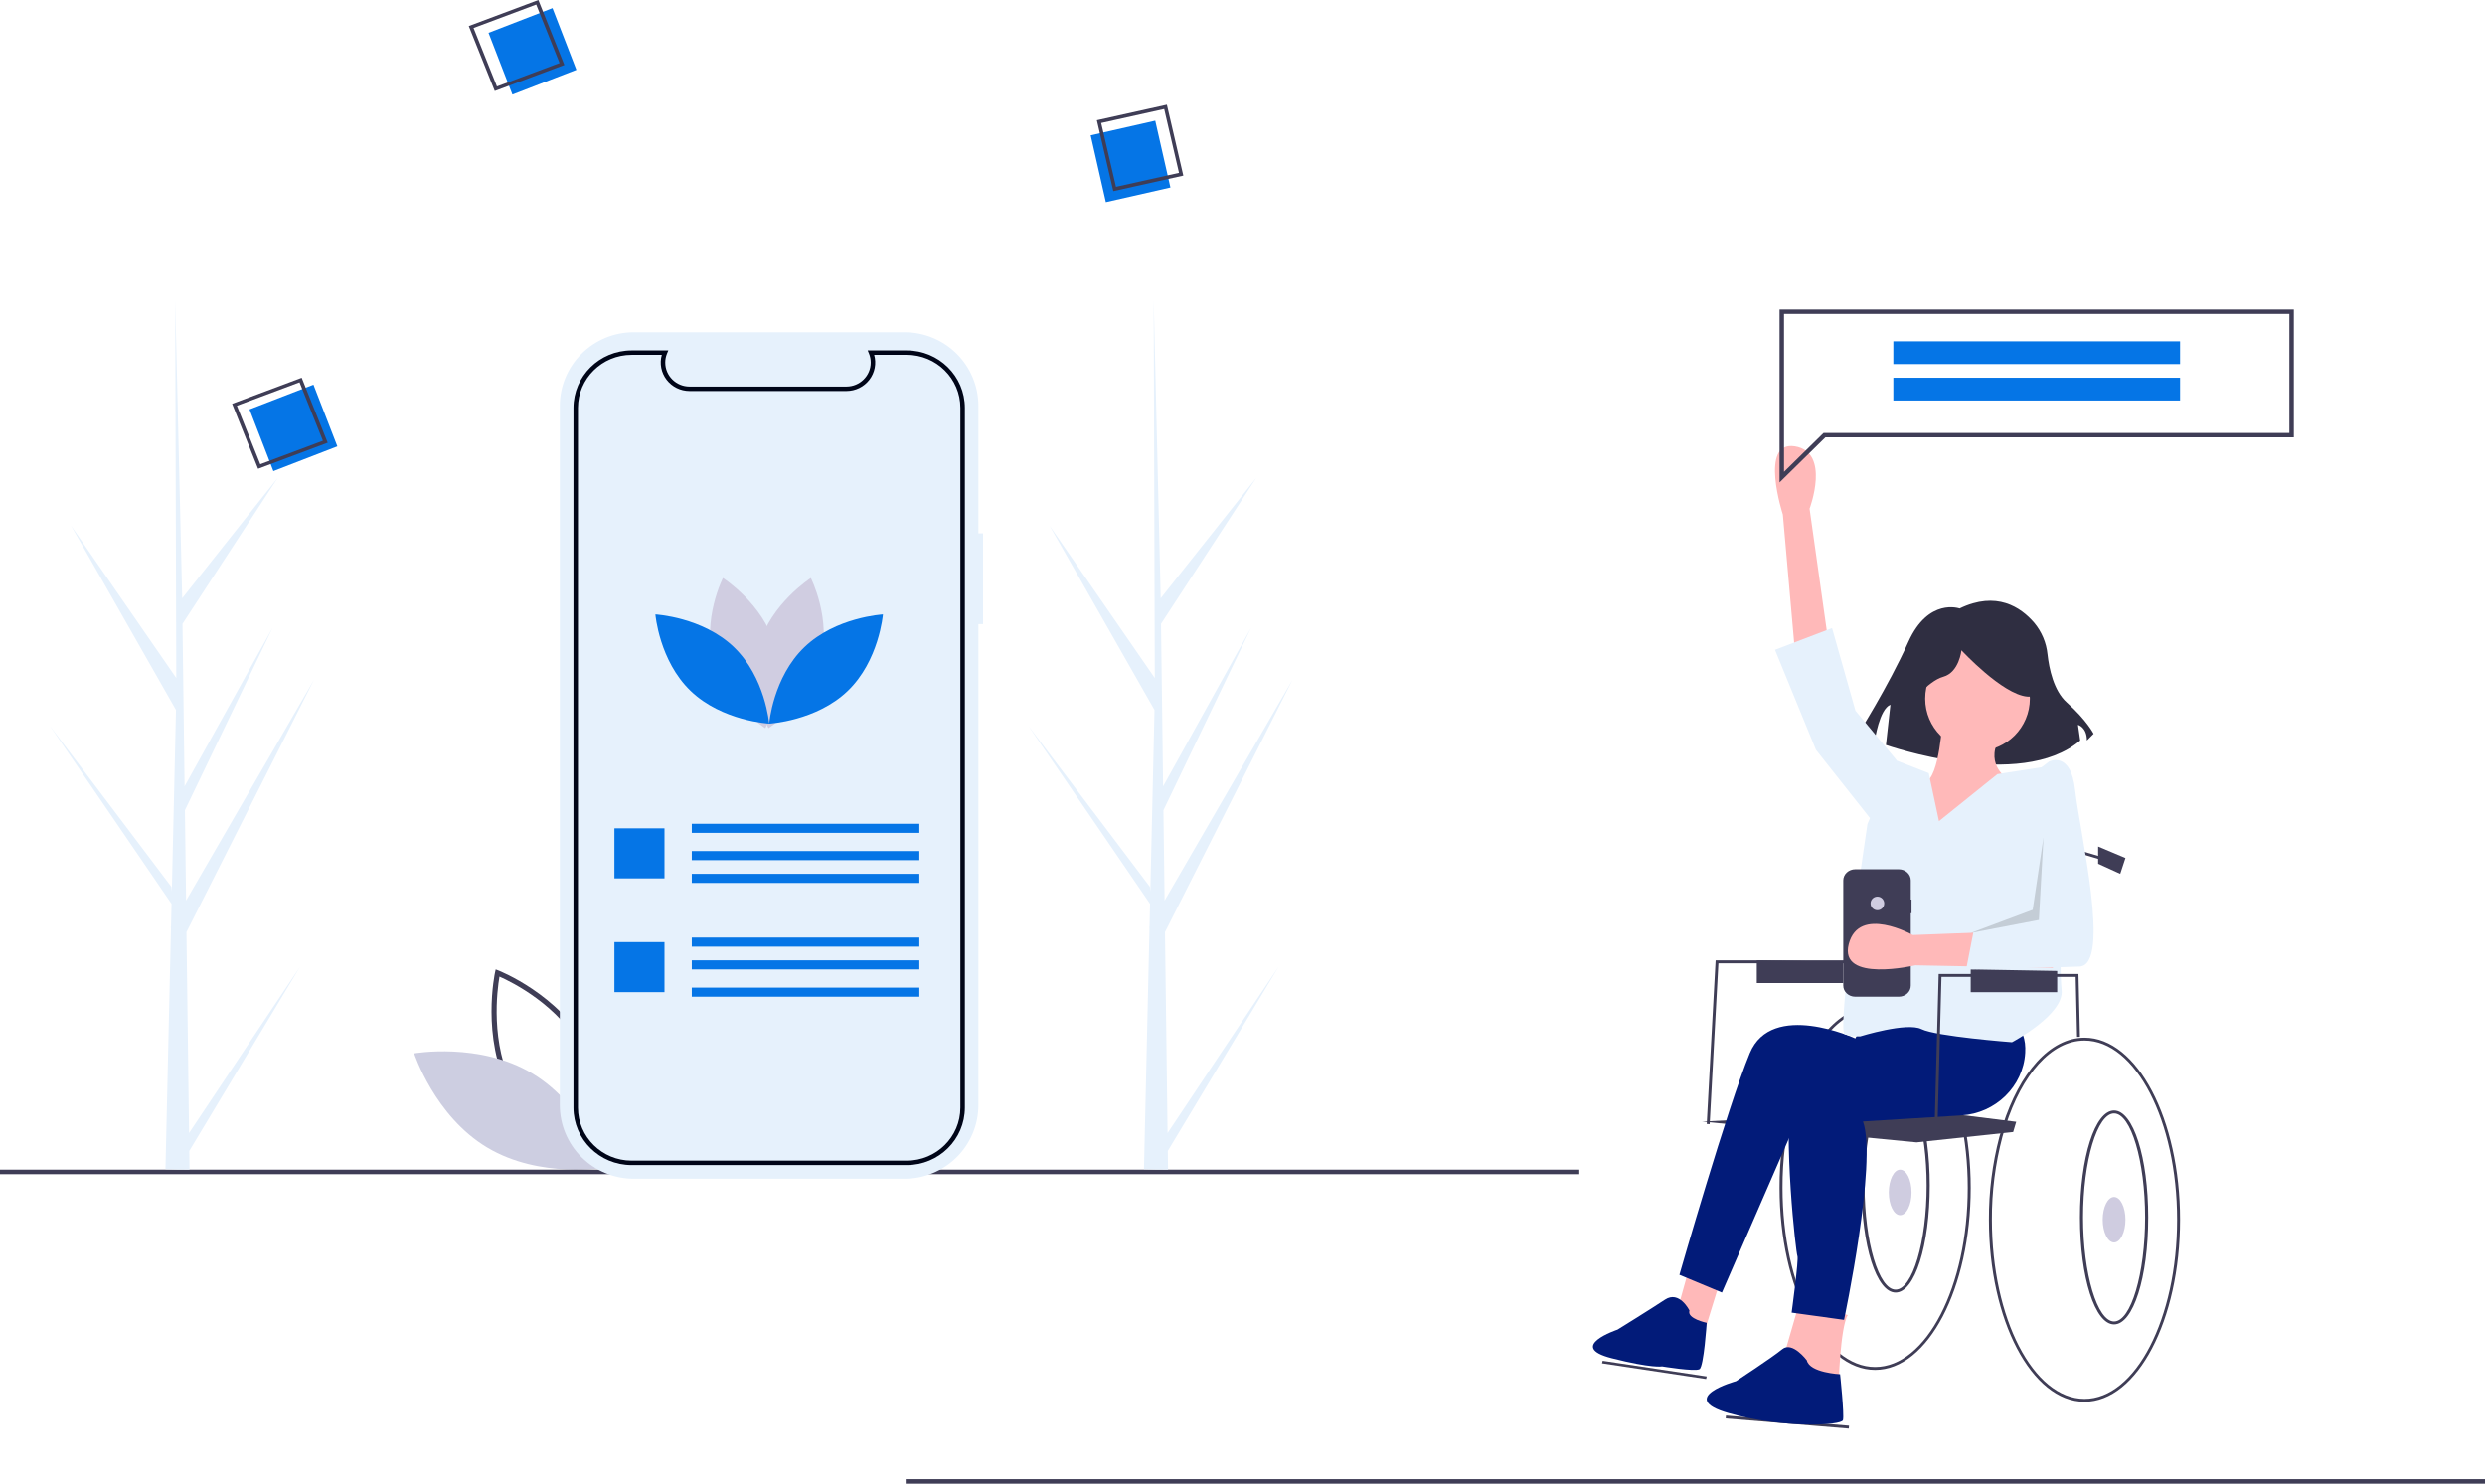 <svg xmlns="http://www.w3.org/2000/svg" width="546" height="326" viewBox="0 0 546 326">
  <g fill="none">
    <path fill="#3F3D56" d="M132.086,257 L131.481,256.768 C131.348,256.716 118.107,251.522 111.905,239.745 C105.702,227.968 108.739,213.787 108.771,213.646 L108.914,213 L109.519,213.232 C109.652,213.284 122.892,218.478 129.095,230.255 C135.298,242.032 132.261,256.213 132.229,256.354 L132.086,257 Z M112.898,239.197 C118.142,249.155 128.605,254.259 131.256,255.424 C131.76,252.515 133.341,240.751 128.102,230.803 C122.863,220.856 112.396,215.744 109.744,214.576 C109.239,217.487 107.659,229.25 112.898,239.197 Z"/>
    <path fill="#CDCEE1" d="M116.935,235.852 C128.533,242.783 133,256.55 133,256.55 C133,256.55 118.663,259.079 107.065,252.148 C95.467,245.217 91,231.45 91,231.45 C91,231.45 105.337,228.921 116.935,235.852 Z"/>
    <rect width="347" height="1" y="257" fill="#3F3D56"/>
    <rect width="347" height="1" x="199" y="325" fill="#3F3D56"/>
    <path fill="#E6F1FC" d="M256.54 248.957L280.912 212.428 256.59 252.886 256.64 256.997C254.861 257.01 253.099 256.981 251.354 256.907L252.563 204.071 252.53 203.664 252.575 203.585 252.69 198.592 226 159.537 252.659 194.855 252.754 195.911 253.667 155.991 230.613 115.5 253.732 148.978 253.491 66.275 253.491 66 253.499 66.271 255.03 131.452 276.04 104.975 255.098 137.067 255.557 172.774 274.891 137.925 255.628 178.024 255.883 197.879 284 149.335 255.969 204.805 256.54 248.957zM41.54 248.957L65.912 212.428 41.59 252.886 41.64 256.997C39.861 257.01 38.099 256.981 36.354 256.907L37.563 204.071 37.53 203.664 37.575 203.585 37.69 198.592 11 159.537 37.659 194.855 37.754 195.911 38.667 155.991 15.613 115.5 38.732 148.978 38.491 66.275 38.491 66 38.499 66.271 40.03 131.452 61.04 104.975 40.098 137.067 40.557 172.774 59.891 137.925 40.628 178.024 40.883 197.879 69 149.335 40.969 204.805 41.54 248.957zM216 117.201L214.975 117.201 214.975 89.204C214.975 84.906 213.263 80.785 210.216 77.746 207.169 74.707 203.036 73 198.727 73L139.248 73C134.939 73 130.806 74.707 127.759 77.746 124.712 80.785 123 84.906 123 89.204L123 242.796C123 247.094 124.712 251.215 127.759 254.254 130.806 257.293 134.939 259 139.248 259L198.727 259C203.036 259 207.169 257.293 210.216 254.254 213.263 251.215 214.975 247.094 214.975 242.796L214.975 137.129 216 137.129 216 117.201z"/>
    <path fill="#000518" d="M199.232,256 L138.768,256 C131.718,255.991 126.007,250.344 126,243.378 L126,89.618 C126.008,82.653 131.72,77.008 138.768,77 L146.841,77 L146.561,77.674 C146.299,78.305 146.164,78.981 146.166,79.663 C146.169,82.576 148.557,84.936 151.504,84.939 L185.977,84.939 C188.924,84.935 191.312,82.575 191.315,79.663 C191.316,78.981 191.182,78.305 190.921,77.673 L190.641,77 L199.232,77 C206.28,77.008 211.992,82.652 212,89.618 L212,243.378 C211.993,250.345 206.281,255.991 199.232,256 L199.232,256 Z M138.768,77.976 C132.265,77.984 126.995,83.192 126.988,89.618 L126.988,243.378 C126.994,249.806 132.264,255.015 138.768,255.024 L199.232,255.024 C205.736,255.015 211.006,249.806 211.012,243.378 L211.012,89.618 C211.005,83.191 205.735,77.983 199.232,77.976 L192.069,77.976 C192.602,79.86 192.212,81.881 191.017,83.44 C189.821,84.998 187.956,85.914 185.977,85.915 L151.504,85.915 C149.525,85.914 147.66,84.998 146.465,83.44 C145.269,81.881 144.879,79.86 145.412,77.976 L138.768,77.976 Z"/>
    <rect width="50" height="2" x="152" y="181" fill="#0575E6"/>
    <rect width="50" height="2" x="152" y="187" fill="#0575E6"/>
    <rect width="50" height="2" x="152" y="192" fill="#0575E6"/>
    <rect width="11" height="11" x="135" y="182" fill="#0575E6"/>
    <rect width="50" height="2" x="152" y="206" fill="#0575E6"/>
    <rect width="50" height="2" x="152" y="211" fill="#0575E6"/>
    <rect width="50" height="2" x="152" y="217" fill="#0575E6"/>
    <rect width="11" height="11" x="135" y="207" fill="#0575E6"/>
    <path fill="#D0CDE1" d="M180.223,145.244 C177.652,154.356 168.844,160 168.844,160 C168.844,160 164.205,150.869 166.777,141.756 C169.348,132.644 178.156,127 178.156,127 C178.156,127 182.795,136.131 180.223,145.244 Z"/>
    <path fill="#D0CDE1" d="M156.777,145.244 C159.348,154.356 168.156,160 168.156,160 C168.156,160 172.795,150.869 170.223,141.756 C167.652,132.644 158.844,127 158.844,127 C158.844,127 154.205,136.131 156.777,145.244 Z"/>
    <path fill="#0575E6" d="M161.253 142.185C168.157 148.812 169 159 169 159 169 159 158.65 158.443 151.747 151.815 144.843 145.188 144 135 144 135 144 135 154.35 135.557 161.253 142.185zM176.747 142.185C169.843 148.812 169 159 169 159 169 159 179.35 158.443 186.253 151.815 193.157 145.188 194 135 194 135 194 135 183.65 135.557 176.747 142.185z"/>
    <polygon fill="#0575E6" points="56.934 86.744 72.003 86.746 72.005 101.289 56.936 101.287" transform="rotate(-21.144 64.47 94.017)"/>
    <path fill="#3F3D56" d="M72,97.279 L56.709,103 L51,88.721 L66.291,83 L72,97.279 Z M57.188,102 L70.95,96.851 L65.812,84 L52.05,89.149 L57.188,102 Z"/>
    <polygon fill="#0575E6" points="109.455 4.009 124.524 4.011 124.526 18.554 109.457 18.552" transform="rotate(-21.144 116.99 11.282)"/>
    <path fill="#3F3D56" d="M124 14.279L108.709 20 103 5.721 118.291 0 124 14.279zM109.188 19L122.95 13.851 117.812 1 104.05 6.149 109.188 19zM412 221C404.385 221 397.708 228.756 394.025 240.337 393.765 241.149 393.521 241.984 393.293 242.832 391.742 248.769 390.972 254.874 391.001 261 391.001 283.057 400.42 301 412 301 423.581 301 433 283.057 433 261 433 238.943 423.581 221 412 221zM412 300.365C400.781 300.365 391.652 282.705 391.652 261 391.622 254.848 392.402 248.717 393.973 242.759 394.188 241.962 394.418 241.181 394.664 240.416 398.248 229.156 404.678 221.635 412 221.635 423.22 221.635 432.349 239.295 432.349 261 432.349 282.705 423.22 300.365 412 300.365L412 300.365z"/>
    <path fill="#3F3D56" d="M416.5,284 C412.294,284 409,273.677 409,260.5 C409,247.323 412.294,237 416.5,237 C420.706,237 424,247.322 424,260.5 C424,273.678 420.706,284 416.5,284 Z M416.5,237.645 C412.804,237.645 409.682,248.111 409.682,260.5 C409.682,272.889 412.804,283.355 416.5,283.355 C420.196,283.355 423.318,272.889 423.318,260.5 C423.318,248.111 420.196,237.645 416.5,237.645 L416.5,237.645 Z"/>
    <ellipse cx="417.5" cy="262" fill="#CFCCE0" rx="2.5" ry="5"/>
    <polygon fill="#3F3D56" points="412 188.16 456 188 456 205.235 412 207"/>
    <polygon fill="#3F3D56" points="375.645 247 375 246.964 376.955 211 417 211 417 211.654 377.567 211.654"/>
    <polygon fill="#3F3D56" points="374.864 303 352 299.561 352.136 299 375 302.439"/>
    <polygon fill="#3F3D56" points="392.401 298.891 393.038 298.891 393.039 326.027 392.402 326.027" transform="rotate(-85.292 392.72 312.459)"/>
    <path fill="#3F3D56" d="M443,246.483 C442.763,247.217 442.539,247.966 442.33,248.73 L441.669,248.8 L421.107,251 L374,246.435 L423.003,244 L442.38,246.407 L443,246.483 Z"/>
    <path fill="#2F2E41" d="M430.566,133.693 C430.566,133.693 423.698,131.234 419.283,141.069 C414.868,150.904 408,161.722 408,161.722 L411.925,162.705 C411.925,162.705 412.906,155.821 415.358,154.837 L414.377,163.689 C414.377,163.689 443.811,174.015 457.057,162.705 L456.566,159.263 C456.566,159.263 458.528,159.755 458.528,162.705 L460,161.23 C460,161.23 458.528,158.28 454.113,154.346 C451.215,151.764 450.219,146.852 449.877,143.78 C449.621,141.216 448.597,138.789 446.941,136.818 C444.007,133.409 438.66,129.787 430.566,133.693 Z"/>
    <path fill="#FFB9B9" d="M394.367,143 L391.725,113.047 C391.725,113.047 386.441,96.797 394.367,98.071 C402.294,99.346 397.597,111.773 397.597,111.773 L402,143 L394.367,143 Z"/>
    <polygon fill="#FFB9B9" points="371.03 279 368 289.88 373.757 295 378 281.24"/>
    <path fill="#FFB9B9" d="M395.415,286 L392,297.793 L403.951,305 C403.951,305 404.293,291.569 406,288.948 L395.415,286 Z"/>
    <path fill="#021B79" d="M409.264,224.921 L407.654,228.168 C407.654,228.168 389.293,219.728 384.462,231.414 C379.63,243.099 369,280.105 369,280.105 L378.341,284 L395.413,244.723 L434.389,243.749 L436,222 L409.264,224.921 Z"/>
    <path fill="#021B79" d="M421.805 229.864C421.805 229.864 395.574 224.455 393.655 237.5 391.736 250.545 394.615 275.364 394.934 276 395.254 276.636 393.655 288.409 393.655 288.409L405.171 290C405.171 290 412.528 255.318 409.329 246.409L430.973 245.077C438.444 244.618 444.548 238.747 444.978 231.314 445.142 228.469 444.426 225.886 441.958 224.455 434.281 220 420.206 220 420.206 220L421.805 229.864zM371.206 287.953C371.206 287.953 368.993 283.461 365.831 285.557 362.669 287.654 355.397 292.147 355.397 292.147 355.397 292.147 344.147 295.899 354.132 298.436 363.013 300.693 365.198 300.233 365.198 300.233 365.198 300.233 372.471 301.431 373.419 300.832 374.368 300.233 375 290.649 375 290.649 375 290.649 370.573 289.751 371.206 287.953zM396.994 298.899C396.994 298.899 393.818 294.624 391.594 296.456 389.371 298.288 381.43 303.479 381.43 303.479 381.43 303.479 368.088 307.143 379.841 310.502 391.594 313.86 404.618 313.25 404.935 312.028 405.253 310.807 404.3 301.952 404.3 301.952 404.3 301.952 397.629 301.647 396.994 298.899z"/>
    <circle cx="434.5" cy="153.5" r="11.5" fill="#FFB9B9"/>
    <path fill="#FFB9B9" d="M426.815,158 C426.815,158 426.18,170.896 423.006,171.839 C419.833,172.783 410.947,183.162 415.072,186.307 C419.198,189.452 443,187.251 443,187.251 L440.778,170.896 C440.778,170.896 435.701,167.436 439.826,161.46 L426.815,158 Z"/>
    <path fill="#E6F1FC" d="M426.029,180.423 L423.784,169.876 L416.406,167 L410.311,181.062 C410.311,181.062 403.414,226.603 405.339,227.242 C406.419,227.622 407.564,227.785 408.707,227.722 C408.707,227.722 418.972,224.526 422.18,226.124 C425.388,227.722 442.068,229 442.068,229 C442.068,229 453.616,222.928 452.974,217.495 C452.333,212.062 452.974,181.701 452.974,181.701 L451.531,168.119 L438.874,170.091 L426.029,180.423 Z"/>
    <polygon fill="#E6F1FC" points="417 168.896 416.679 166.985 407.679 156.156 402.536 138 390 142.778 399 164.755 411.857 181"/>
    <path fill="#2F2E41" d="M419.499,155 C419.499,155 423.487,149.667 426.978,148.697 C430.468,147.727 430.967,142.879 430.967,142.879 C430.967,142.879 439.941,152.576 445.426,153.061 C450.911,153.545 445.925,141.424 445.925,141.424 L435.953,139 L426.479,139.97 L419,144.818 L419.499,155 Z"/>
    <polygon fill="#3F3D56" points="456.367 227.829 456.06 214.643 426.576 214.643 425.634 250 425 249.983 425.959 214 456.673 214 456.683 214.311 457 227.807"/>
    <polygon fill="#3F3D56" points="454.62 210 454 210 454 186 464 188.946 463.827 189.55 454.62 186.837"/>
    <path fill="#3F3D56" d="M458,228 C450.385,228 443.708,235.756 440.025,247.337 C439.765,248.149 439.521,248.984 439.293,249.832 C437.742,255.769 436.972,261.874 437.001,268 C437.001,290.057 446.42,308 458,308 C469.581,308 479,290.057 479,268 C479,245.943 469.581,228 458,228 Z M458,307.365 C446.781,307.365 437.652,289.705 437.652,268 C437.622,261.848 438.402,255.717 439.973,249.759 C440.188,248.962 440.418,248.181 440.664,247.416 C444.248,236.156 450.678,228.635 458,228.635 C469.22,228.635 478.349,246.295 478.349,268 C478.349,289.705 469.22,307.365 458,307.365 Z"/>
    <path fill="#3F3D56" d="M464.5,291 C460.294,291 457,280.677 457,267.5 C457,254.323 460.294,244 464.5,244 C468.706,244 472,254.323 472,267.5 C472,280.677 468.706,291 464.5,291 Z M464.5,244.645 C460.804,244.645 457.682,255.111 457.682,267.5 C457.682,279.889 460.804,290.355 464.5,290.355 C468.196,290.355 471.318,279.889 471.318,267.5 C471.318,255.111 468.196,244.645 464.5,244.645 L464.5,244.645 Z"/>
    <ellipse cx="464.5" cy="268" fill="#CFCCE0" rx="2.5" ry="5"/>
    <polygon fill="#3F3D56" points="461 186 467 188.526 465.857 192 461 189.789"/>
    <polygon fill="#3F3D56" points="433 213 433 218 452 218 452 213.332"/>
    <polygon fill="#3F3D56" points="386 211 386 216 405 216 405 211.332"/>
    <path fill="#3F3D56" d="M420,197.654 L419.835,197.654 L419.835,193.439 C419.835,192.092 418.661,191 417.214,191 L407.621,191 C406.926,191 406.259,191.257 405.768,191.714 C405.276,192.172 405,192.792 405,193.439 L405,216.561 C405,217.908 406.173,219 407.621,219 L417.214,219 C418.661,219 419.835,217.908 419.835,216.561 L419.835,200.654 L420,200.654 L420,197.654 Z"/>
    <circle cx="412.5" cy="198.5" r="1.5" fill="#D0CDE1"/>
    <path fill="#FFB9B9" d="M451.051,212.679 L420.827,212.098 C420.827,212.098 403.95,216.046 406.208,207.421 C408.465,198.796 420.285,205.45 420.285,205.45 L452,204.23 L451.051,212.679 Z"/>
    <path fill="#E6F1FC" d="M447.33,169.555 L450.205,167.335 C450.205,167.335 454.995,164.799 455.953,173.678 C456.912,182.557 463.938,212.049 456.912,212.366 C449.885,212.683 432,213 432,213 L433.916,203.169 L448.608,202.218 L447.33,169.555 Z"/>
    <polygon fill="#000" points="449 184 447.979 202.136 433 205 446.617 199.909" opacity=".15"/>
    <polygon fill="#0575E6" points="240.873 28.194 255.937 28.193 255.936 42.741 240.872 42.742" transform="rotate(77.218 248.405 35.467)"/>
    <path fill="#3F3D56" d="M244.615 42L241 26.414 256.385 23 260 38.586 244.615 42zM241.95 27.022L245.204 41.05 259.05 37.978 255.796 23.95 241.95 27.022zM391 106L391 68 504 68 504 96.101 401.073 96.101 391 106zM391.983 68.966L391.983 103.669 400.666 95.136 503.017 95.136 503.017 68.966 391.983 68.966z"/>
    <rect width="63" height="5" x="416" y="75" fill="#0575E6"/>
    <rect width="63" height="5" x="416" y="83" fill="#0575E6"/>
  </g>
</svg>

